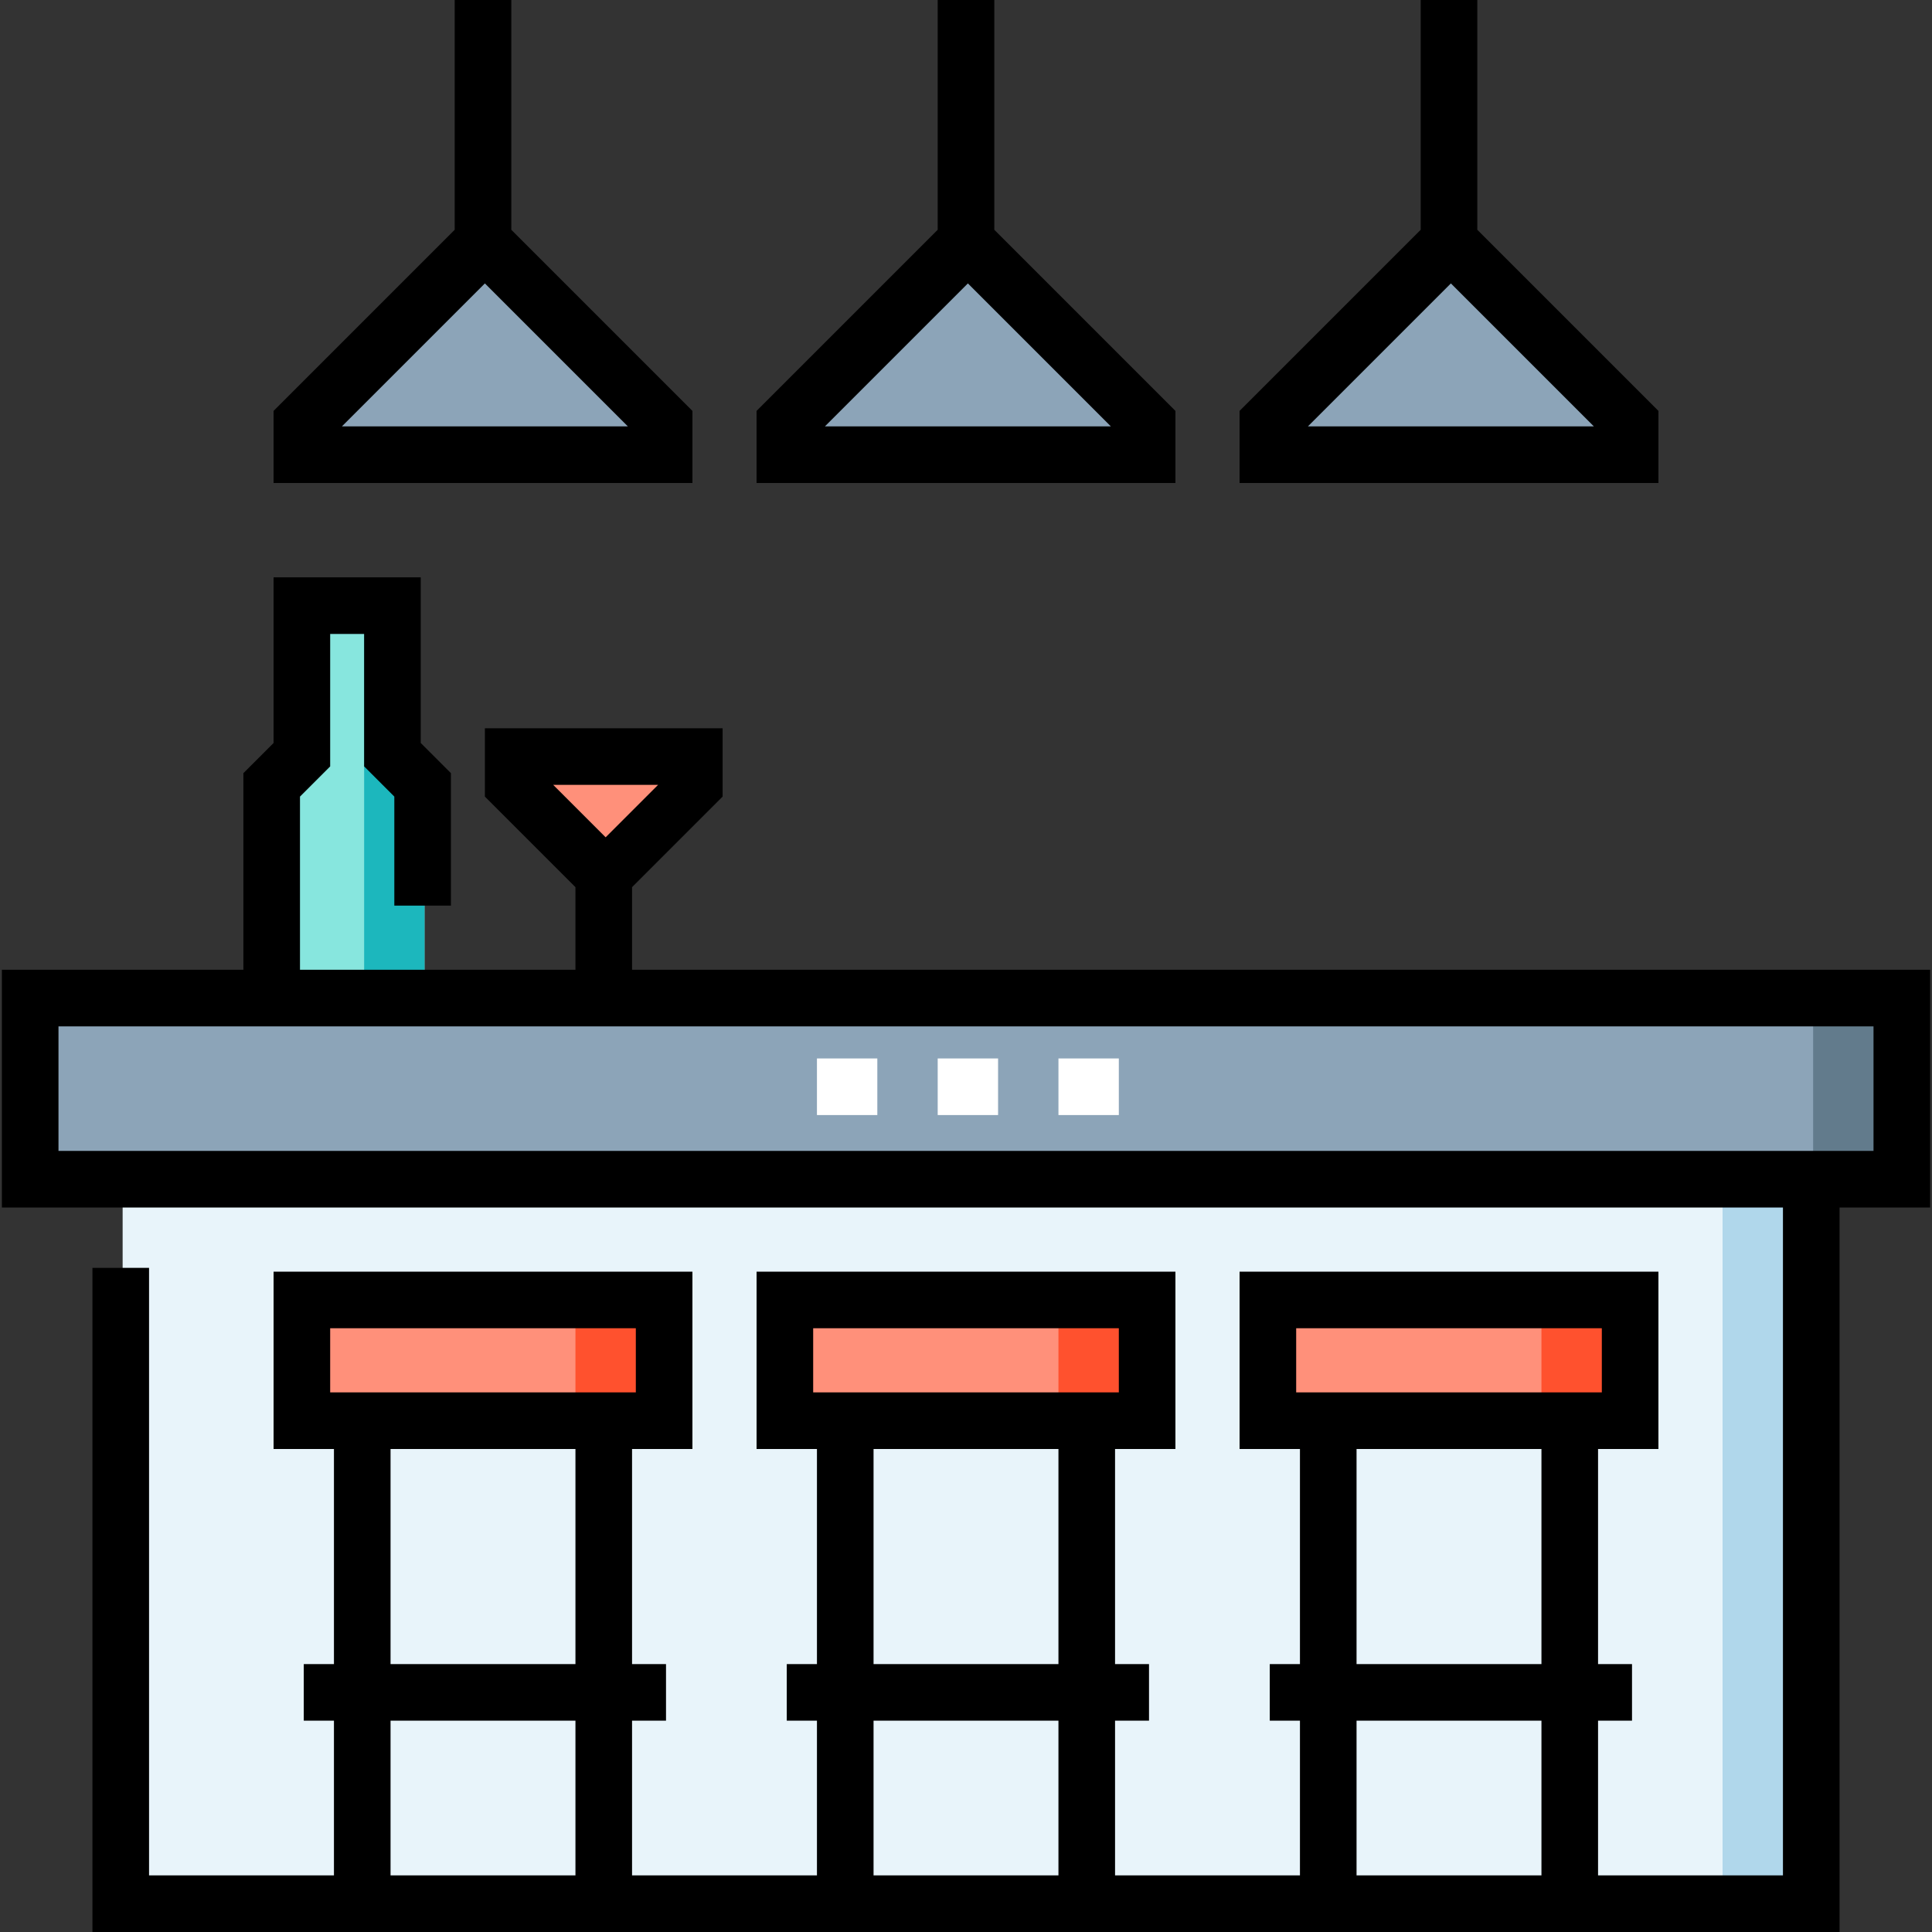 <?xml version="1.0" encoding="iso-8859-1"?>
<!-- Generator: Adobe Illustrator 19.0.0, SVG Export Plug-In . SVG Version: 6.00 Build 0)  -->
<svg xmlns="http://www.w3.org/2000/svg" xmlns:xlink="http://www.w3.org/1999/xlink" version="1.1" id="Layer_1" x="0px" y="0px" viewBox="0 0 512 512" style="enable-background:new 0 0 512 512;" xml:space="preserve" width="512" height="512">
<rect x="0" y="0" width="512" height="512" fill="#333333" stroke="none"/>
<g>
	<rect x="32.5" y="312" style="fill:#E8F4FA;" width="448" height="192"/>
	<rect x="456.5" y="312" style="fill:#B0D7EB;" width="24" height="192"/>
	<polyline style="fill:#87E6DE;" points="72.5,264 72.5,208 80.5,200 80.5,160 104.5,160 104.5,200 112.5,208 112.5,264  "/>
	<polygon style="fill:#1CB7BD;" points="112.5,208 112.5,264 96.5,264 96.5,160 104.5,160 104.5,200  "/>
	<rect x="8.5" y="264" style="fill:#8CA4B8;" width="496" height="48"/>
	<g>
		<g>
			<rect x="280.5" y="280.5" style="fill:#FFFFFF;" width="16" height="15"/>
		</g>
		<g>
			<rect x="248.5" y="280.5" style="fill:#FFFFFF;" width="16" height="15"/>
		</g>
		<g>
			<rect x="216.5" y="280.5" style="fill:#FFFFFF;" width="16" height="15"/>
		</g>
	</g>
	<rect x="480.5" y="264" style="fill:#627B8C;" width="24" height="48"/>
	<polygon style="fill:#8CA4B8;" points="208.5,120 208.5,112 256.5,64 304.5,112 304.5,120  "/>
	<polygon style="fill:#8CA4B8;" points="80.5,120 80.5,112 128.5,64 176.5,112 176.5,120  "/>
	<polygon style="fill:#8CA4B8;" points="336.5,120 336.5,112 384.5,64 432.5,112 432.5,120  "/>
	<rect x="80.5" y="344" style="fill:#FF907A;" width="96" height="32"/>
	<rect x="152.5" y="344" style="fill:#FF512E;" width="24" height="32"/>
	<rect x="208.5" y="344" style="fill:#FF907A;" width="96" height="32"/>
	<rect x="280.5" y="344" style="fill:#FF512E;" width="24" height="32"/>
	<g>
		<rect x="336.5" y="344" style="fill:#FF907A;" width="96" height="32"/>
		<rect x="408.5" y="344" style="fill:#FF512E;" width="24" height="32"/>
	</g>
	<polygon style="fill:#FF907A;" points="160.5,232 184.5,208 184.5,200 136.5,200 136.5,208  "/>
	<g>
		<path d="M167.5,257v-21.894l24-24V193h-63v18.106l24,24V257h-73v-45.894l8-8V168h9v35.106l8,8V240h15v-35.106l-8-8V153h-39v43.894    l-8,8V257h-64v63h472v177h-49v-41h9v-15h-9v-57h16v-47h-111v47h16v57h-8v15h8v41h-49v-41h9v-15h-9v-57h16v-47h-111v47h16v57h-8v15    h8v41h-49v-41h9v-15h-9v-57h16v-47h-111v47h16v57h-8v15h8v41h-49V336h-15v176h463V320h24v-63H167.5z M87.5,369v-17h81v17H87.5z     M152.5,497h-49v-41h49V497z M152.5,441h-49v-57h49V441z M215.5,369v-17h81v17H215.5z M280.5,497h-49v-41h49V497z M280.5,441h-49    v-57h49V441z M343.5,369v-17h81v17H343.5z M408.5,497h-49v-41h49V497z M408.5,441h-49v-57h49V441z M146.606,208h27.787    L160.5,221.894L146.606,208z M496.5,305h-481v-33h481V305z"/>
		<path d="M311.5,108.894l-48-48V0h-15v60.894l-48,48V128h111V108.894z M218.606,113L256.5,75.106L294.394,113H218.606z"/>
		<path d="M183.5,108.894l-48-48V0h-15v60.894l-48,48V128h111V108.894z M90.606,113L128.5,75.106L166.394,113H90.606z"/>
		<path d="M439.5,108.894l-48-48V0h-15v60.894l-48,48V128h111V108.894z M346.606,113L384.5,75.106L422.394,113H346.606z"/>
	</g>
</g>















</svg>

